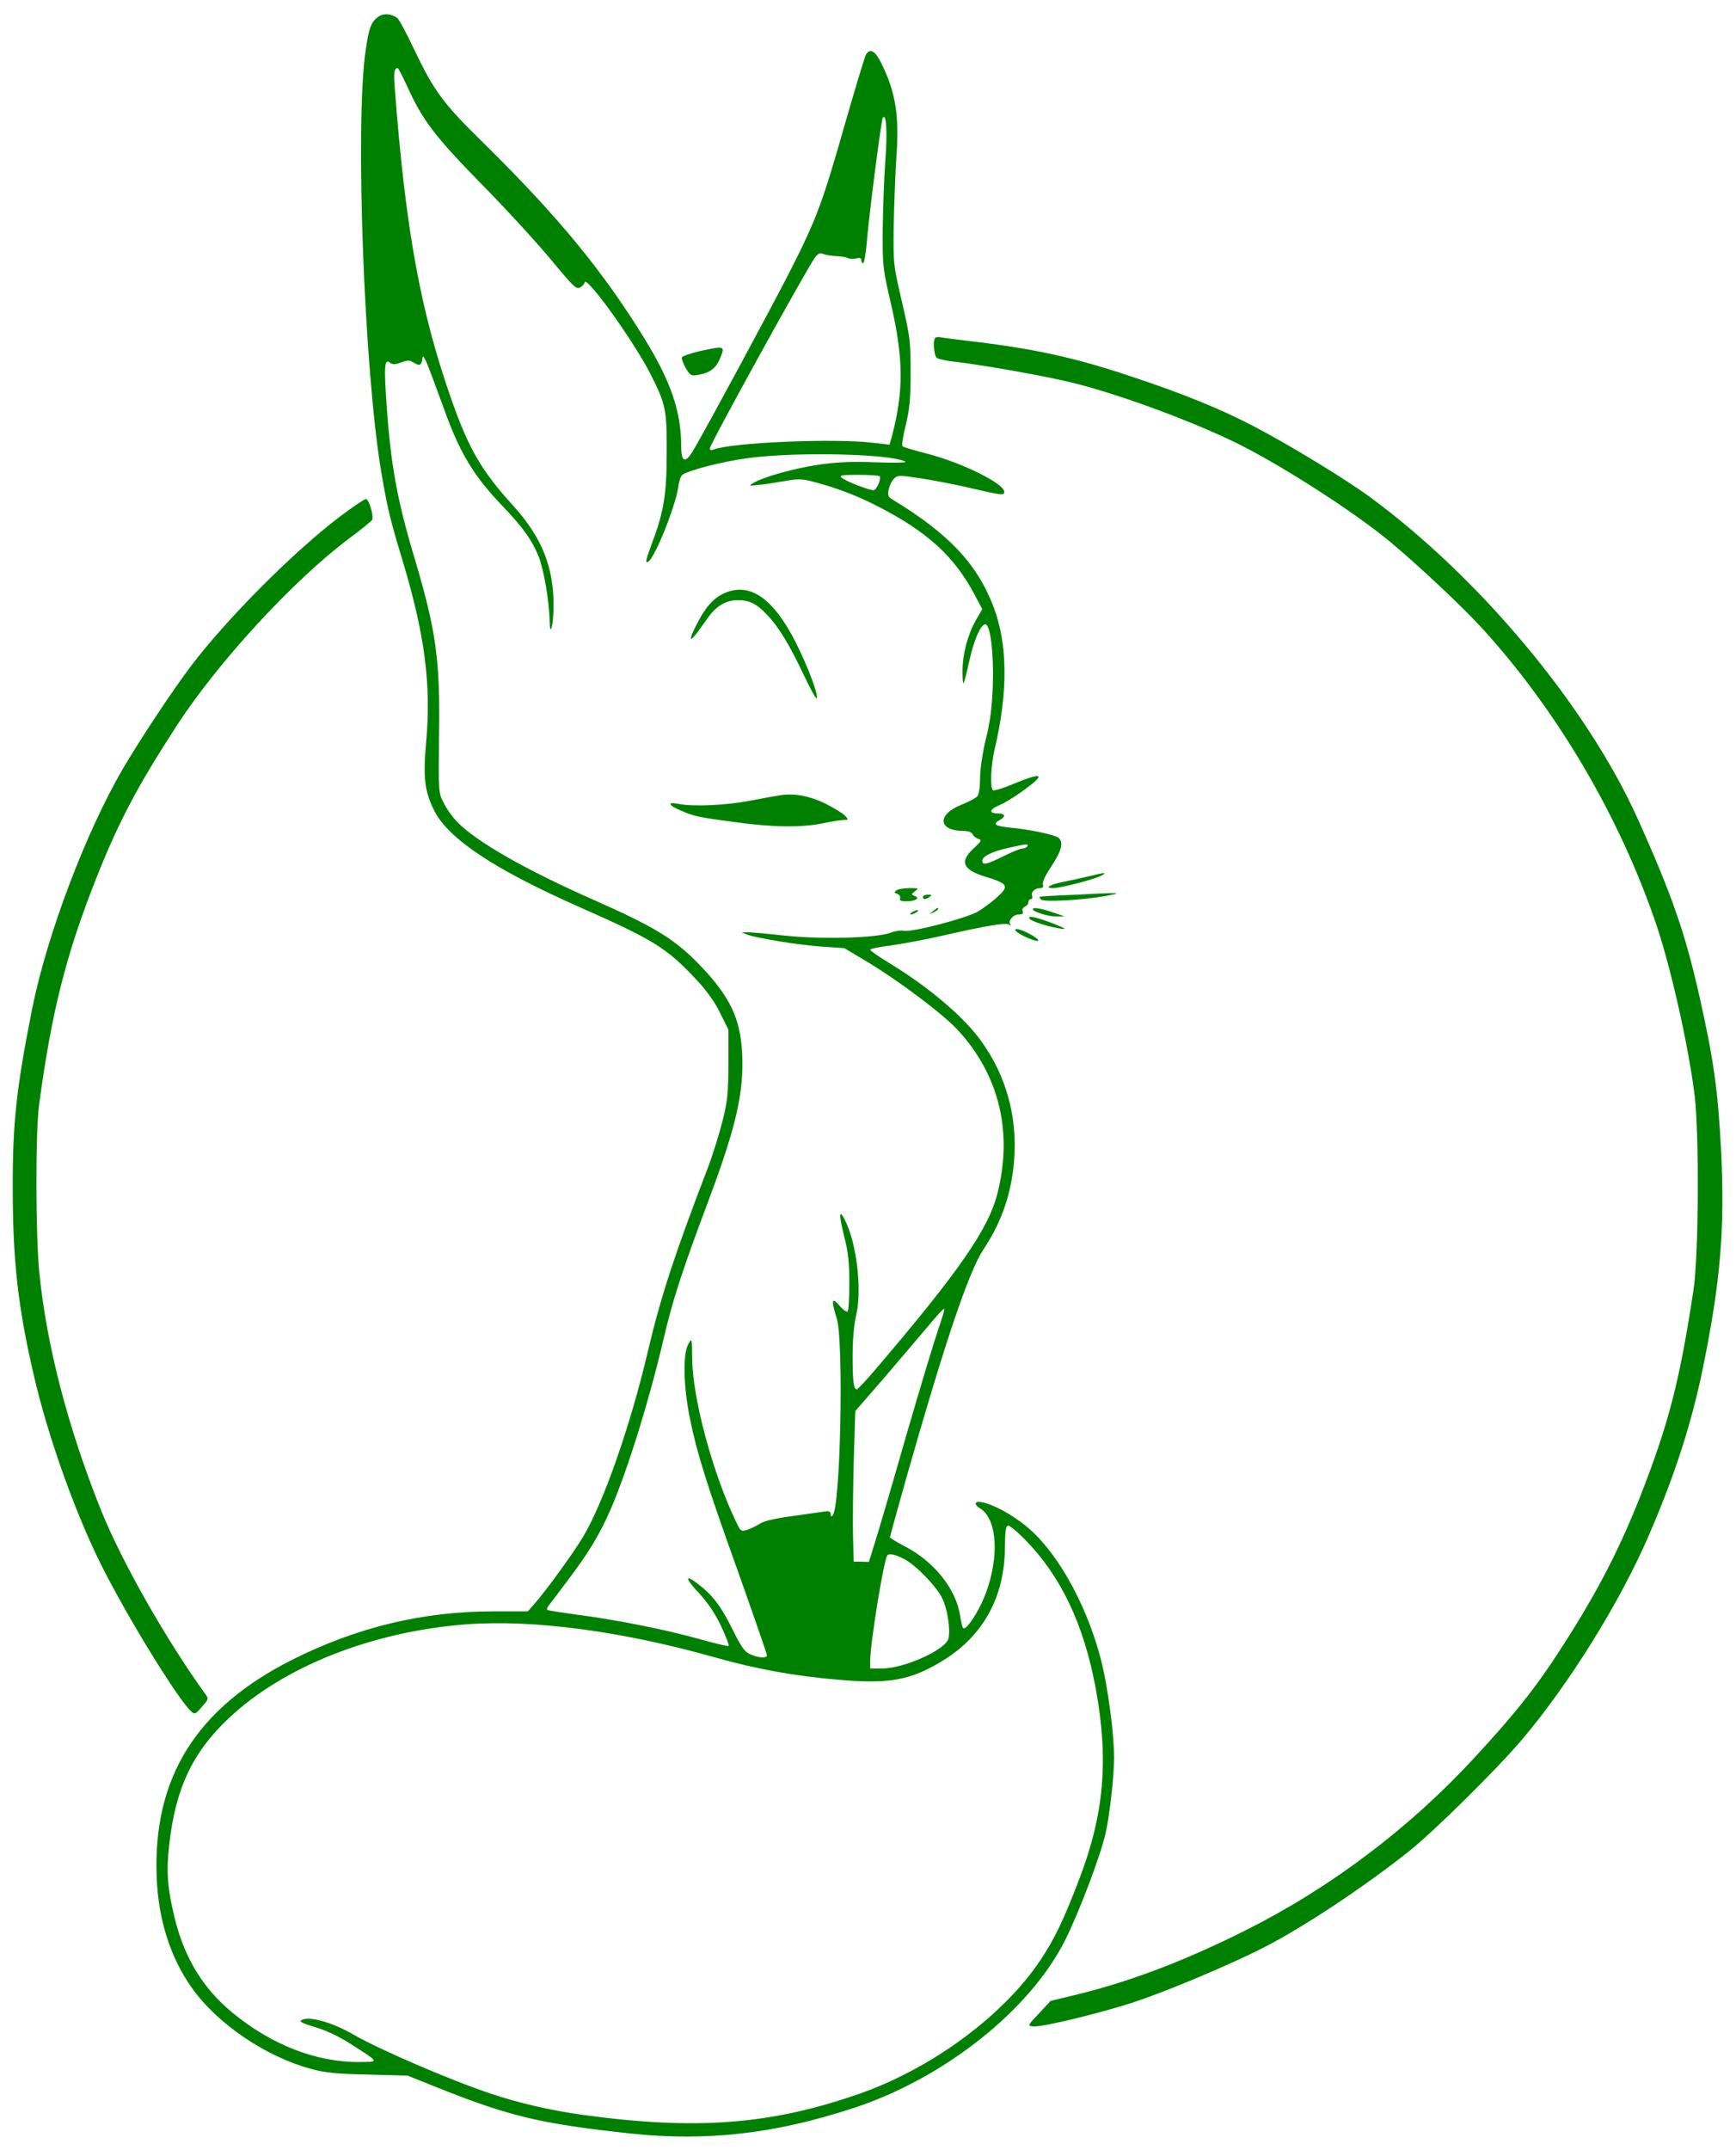 <?xml version="1.0" standalone="no"?>
<!DOCTYPE svg PUBLIC "-//W3C//DTD SVG 20010904//EN"
 "http://www.w3.org/TR/2001/REC-SVG-20010904/DTD/svg10.dtd">
<svg version="1.0" xmlns="http://www.w3.org/2000/svg"
 width="790pt" height="978pt" viewBox="0 0 790 978"
 preserveAspectRatio="xMidYMid meet">

<g transform="translate(0,978) scale(0.1,-0.1)"
   fill="green" stroke="none">
<path d="M1723 9705 c-34 -24 -44 -50 -59 -154 -49 -334 -7 -1455 71 -1918 28
-165 40 -216 100 -413 99 -332 128 -557 104 -819 -14 -156 -7 -220 36 -306 62
-128 271 -268 655 -438 344 -152 402 -188 534 -328 51 -54 88 -105 113 -157
l38 -76 0 -156 c-1 -134 -4 -169 -28 -263 -15 -59 -45 -156 -68 -215 -152
-396 -212 -582 -269 -822 -79 -339 -202 -692 -296 -850 -45 -75 -168 -245
-223 -307 l-29 -33 -157 0 c-321 0 -620 -72 -915 -220 -437 -220 -635 -537
-617 -990 8 -196 63 -366 161 -504 116 -163 336 -312 541 -367 64 -18 116 -23
260 -26 l180 -5 145 -58 c322 -128 462 -161 867 -205 349 -37 660 -2 1018 116
411 135 800 443 961 761 62 123 162 385 185 488 19 82 39 263 39 345 0 89 -20
256 -45 380 -55 271 -203 550 -357 674 -64 52 -148 98 -198 107 -35 8 -41 -9
-9 -28 85 -53 88 -256 5 -433 -33 -68 -73 -122 -83 -111 -3 3 -10 29 -14 58
-19 120 -117 243 -248 312 -39 20 -71 40 -71 43 0 4 34 126 75 272 173 608
283 935 349 1035 78 118 120 232 137 368 26 212 -24 413 -145 581 -76 107
-232 241 -406 348 -55 33 -100 64 -100 69 0 4 42 13 93 19 50 7 160 27 242 46
198 45 281 59 297 49 7 -4 10 -4 6 1 -13 14 12 45 37 45 17 0 23 4 19 15 -4 8
1 17 10 21 9 3 16 12 16 20 0 8 5 14 11 14 6 0 9 6 6 14 -7 17 12 36 36 36 13
0 17 5 13 16 -4 10 11 42 39 84 46 69 56 109 32 129 -17 14 -132 38 -219 46
-70 7 -83 16 -48 35 29 16 24 30 -10 30 -41 0 -38 18 7 37 21 8 65 35 99 59
117 83 106 96 -32 39 -47 -20 -89 -33 -95 -30 -14 9 -10 112 7 185 62 261 60
478 -4 648 -75 197 -204 334 -461 490 -19 11 -22 19 -17 45 4 18 14 40 24 49
16 17 24 17 116 3 54 -8 148 -26 210 -40 168 -39 176 -40 176 -22 0 37 -190
131 -346 172 -60 15 -113 31 -117 35 -4 4 2 47 15 96 17 72 22 118 22 239 0
140 -2 161 -39 320 -39 168 -40 172 -38 345 2 96 7 236 12 310 14 192 -2 297
-67 430 -29 60 -54 73 -72 40 -6 -12 -49 -155 -96 -318 -101 -355 -129 -430
-249 -666 -88 -172 -385 -722 -439 -813 -38 -64 -56 -57 -56 20 -1 157 -47
290 -164 482 -192 312 -394 558 -736 895 -187 183 -225 236 -318 431 -32 68
-65 129 -73 136 -26 21 -63 24 -86 8z m132 -322 c68 -150 124 -224 339 -443
111 -113 252 -267 314 -342 103 -124 115 -136 133 -125 10 6 19 16 19 21 0 46
227 -269 303 -421 67 -133 72 -160 71 -353 0 -188 -13 -268 -68 -414 -28 -75
-31 -91 -16 -81 31 19 125 254 137 342 3 24 11 47 17 52 26 21 185 62 299 77
223 30 650 20 717 -16 8 -5 -52 -6 -135 -3 -112 4 -178 1 -260 -11 -109 -16
-246 -54 -295 -82 -24 -14 -23 -15 20 -10 25 2 77 10 117 17 60 11 82 11 125
0 106 -27 205 -64 298 -112 228 -116 352 -229 444 -402 l36 -68 -30 -52 c-37
-66 -60 -154 -60 -231 0 -33 2 -57 5 -54 3 3 14 47 25 97 22 101 53 171 74
171 23 0 39 -133 34 -281 -4 -98 -12 -163 -32 -242 -15 -63 -26 -137 -26 -176
0 -39 -5 -74 -12 -83 -7 -8 -39 -25 -71 -38 -115 -45 -109 -120 9 -120 21 0
37 -6 40 -15 3 -8 15 -17 26 -21 17 -5 15 -10 -21 -43 -67 -62 -50 -98 59
-131 96 -29 103 -41 49 -90 -24 -22 -64 -52 -88 -66 -52 -31 -303 -96 -337
-88 -13 3 -41 -1 -62 -9 -61 -24 -312 -31 -482 -13 -80 9 -156 16 -170 15
l-25 0 24 -10 c41 -16 235 -48 341 -55 l102 -7 109 -65 c144 -87 342 -236 409
-309 187 -204 250 -463 179 -742 -41 -162 -174 -354 -558 -804 -41 -48 -78
-87 -82 -87 -14 0 -19 35 -19 150 0 74 6 144 16 187 28 116 2 331 -52 435 -26
51 -27 23 -3 -74 19 -73 24 -120 24 -215 0 -67 -3 -125 -8 -129 -4 -4 -21 8
-37 27 -35 41 -39 26 -12 -59 32 -106 17 -861 -19 -896 -6 -6 -9 -4 -9 6 0 11
-7 15 -22 13 -13 -2 -79 -11 -148 -21 -78 -10 -134 -23 -150 -34 -14 -9 -39
-22 -57 -28 -31 -10 -32 -10 -56 41 -106 222 -197 563 -197 740 -1 92 -1 92
-18 62 -25 -44 -22 -191 7 -335 33 -161 73 -291 222 -706 71 -200 129 -368
129 -373 0 -15 -34 -14 -74 3 -27 11 -41 30 -84 117 -50 101 -89 153 -156 204
-60 46 -59 26 3 -40 41 -44 74 -93 102 -151 22 -47 38 -88 35 -91 -3 -3 -63
11 -133 31 -157 44 -385 89 -558 111 -71 10 -132 19 -135 22 -2 2 0 10 5 17 6
7 45 59 87 115 96 126 149 214 199 330 76 178 172 485 239 771 41 177 85 312
211 647 121 325 156 482 146 657 -9 153 -54 249 -183 386 -118 125 -207 180
-489 305 -313 138 -537 266 -623 355 -22 22 -51 62 -63 88 -24 46 -24 51 -21
305 5 349 -13 477 -113 813 -78 260 -107 421 -126 696 -12 175 -9 209 16 188
11 -9 22 -9 50 1 28 11 40 11 55 1 29 -18 38 -15 42 16 3 29 14 4 97 -224 72
-202 135 -307 266 -444 95 -99 136 -157 166 -231 24 -60 48 -204 50 -289 1
-83 17 -32 18 57 2 182 -52 317 -184 463 -142 156 -200 255 -278 475 -143 404
-212 780 -261 1431 -5 66 -2 84 14 84 3 0 23 -39 45 -87z m2174 -333 c-6 -80
-11 -221 -12 -315 -1 -164 0 -175 37 -335 58 -251 59 -398 5 -604 l-11 -39
-76 9 c-181 21 -640 1 -725 -31 -10 -5 -17 -2 -17 5 0 18 443 821 479 869 14
18 23 22 37 16 11 -5 37 -9 60 -10 22 -1 46 -5 53 -9 6 -4 23 -5 37 -2 18 5
24 2 24 -9 0 -9 4 -14 9 -11 4 3 11 43 15 88 10 128 66 559 73 571 16 27 22
-59 12 -193z m-26 -1436 c9 -10 -14 -64 -28 -64 -21 0 -129 42 -145 57 -12 11
0 13 76 13 50 0 93 -3 97 -6z m672 -1684 c-3 -5 -14 -10 -23 -10 -9 0 -48 -16
-86 -35 -77 -38 -96 -43 -96 -20 0 20 48 43 123 59 78 18 90 18 82 6z m-405
-2196 c-17 -49 -83 -267 -146 -484 -62 -217 -126 -435 -142 -485 l-28 -90 -35
1 -34 0 -3 110 c-2 60 0 214 3 342 l7 233 132 152 c72 84 162 190 200 235 38
46 70 81 73 78 2 -2 -10 -44 -27 -92z m395 -958 c163 -166 267 -385 321 -675
60 -326 39 -572 -75 -870 -70 -183 -112 -271 -176 -367 -169 -253 -494 -493
-826 -609 -405 -141 -743 -166 -1260 -95 -144 20 -291 54 -418 97 -180 60
-503 199 -621 267 -100 58 -206 87 -239 66 -11 -6 8 -15 62 -31 49 -14 108
-42 160 -75 137 -88 135 -83 40 -84 -195 -1 -399 79 -576 225 -133 110 -217
247 -262 429 -33 135 -39 212 -25 334 28 255 106 421 271 576 249 235 652 394
1080 427 305 23 710 -31 1131 -150 188 -53 361 -85 563 -102 230 -20 324 -3
466 81 190 113 290 291 292 518 1 80 4 102 15 102 8 0 43 -29 77 -64z m-552
-87 c54 -28 148 -124 175 -180 24 -49 38 -143 28 -183 -13 -51 -202 -136 -303
-136 l-53 0 0 35 c0 78 60 448 77 478 7 12 32 8 76 -14z"/>
<path d="M3295 7081 c-49 -22 -86 -64 -126 -144 -35 -68 -33 -84 5 -33 14 20
38 52 52 72 36 49 80 74 132 74 53 0 86 -17 133 -67 52 -54 101 -135 165 -270
30 -64 57 -113 60 -110 11 10 -37 139 -93 251 -103 205 -211 280 -328 227z"/>
<path d="M3555 6163 c-16 -2 -79 -13 -140 -25 -113 -22 -261 -28 -327 -15 -53
11 -48 -6 10 -30 62 -27 77 -30 248 -53 174 -24 303 -25 399 -5 38 8 81 15 94
15 23 0 23 1 7 19 -10 11 -50 35 -89 55 -71 35 -141 48 -202 39z"/>
<path d="M4080 5730 c-12 -8 -12 -10 3 -16 10 -4 16 -13 13 -20 -4 -10 4 -14
27 -14 42 0 66 14 40 24 -17 7 -17 8 1 22 18 13 16 14 -25 14 -24 0 -51 -4
-59 -10z"/>
<path d="M4200 5700 c0 -13 11 -13 30 0 12 8 11 10 -7 10 -13 0 -23 -4 -23
-10z"/>
<path d="M4244 5634 c-18 -14 -18 -15 4 -4 12 6 22 13 22 15 0 8 -5 6 -26 -11z"/>
<path d="M4150 5630 c-8 -5 -10 -10 -5 -10 6 0 17 5 25 10 8 5 11 10 5 10 -5
0 -17 -5 -25 -10z"/>
<path d="M4256 8243 c-11 -11 -6 -80 7 -91 6 -5 41 -13 77 -17 120 -13 415
-65 536 -95 195 -47 507 -160 719 -260 204 -95 564 -325 735 -468 129 -108
323 -290 412 -387 343 -375 628 -858 795 -1350 68 -201 147 -554 175 -780 21
-174 18 -728 -5 -880 -63 -417 -113 -611 -244 -945 -105 -266 -219 -479 -404
-757 -92 -136 -183 -249 -347 -426 -297 -323 -657 -594 -1042 -787 -275 -138
-517 -230 -757 -290 l-132 -32 -53 -57 c-52 -55 -53 -56 -27 -59 39 -5 314 62
467 113 150 50 437 171 585 247 180 92 452 273 657 435 112 89 398 371 513
506 217 255 452 633 583 939 117 271 192 505 243 753 81 397 101 636 83 995
-14 267 -33 406 -96 687 -65 292 -126 469 -284 820 -230 510 -718 1096 -1222
1465 -108 79 -369 238 -523 318 -155 81 -325 150 -567 230 -255 85 -439 125
-740 160 -52 6 -104 13 -116 15 -12 3 -24 2 -28 -2z"/>
<path d="M3181 8182 c-41 -10 -76 -22 -78 -28 -2 -6 6 -28 18 -49 21 -34 24
-36 58 -30 51 9 79 30 96 71 26 62 26 62 -94 36z"/>
<path d="M1548 7431 c-208 -157 -514 -463 -679 -681 -80 -105 -227 -327 -307
-462 -170 -290 -348 -759 -416 -1098 -71 -358 -89 -519 -88 -815 0 -330 24
-540 94 -843 67 -295 201 -665 327 -907 128 -247 335 -579 391 -630 16 -15 20
-13 49 21 30 34 31 37 16 57 -180 249 -382 605 -476 839 -151 377 -247 749
-280 1078 -17 171 -18 638 -1 765 57 424 123 686 264 1040 99 248 184 410 363
685 189 291 531 661 783 850 56 41 103 80 106 86 7 19 -15 94 -29 94 -6 0 -59
-35 -117 -79z"/>
<path d="M4960 5795 c-30 -7 -83 -19 -118 -26 -64 -12 -92 -29 -49 -29 33 0
187 40 217 56 31 16 20 16 -50 -1z"/>
<path d="M4875 5709 c-77 -3 -141 -7 -143 -8 -2 0 0 -6 4 -12 8 -14 193 -4
299 16 83 15 64 16 -160 4z"/>
<path d="M4700 5644 c0 -11 71 -34 107 -33 l38 0 -55 19 c-56 19 -90 24 -90
14z"/>
<path d="M4685 5601 c7 -12 87 -37 140 -45 32 -5 26 0 -35 24 -76 29 -116 37
-105 21z"/>
<path d="M4620 5550 c0 -12 76 -49 100 -50 19 0 -18 26 -65 46 -22 9 -35 10
-35 4z"/>
</g>
</svg>
